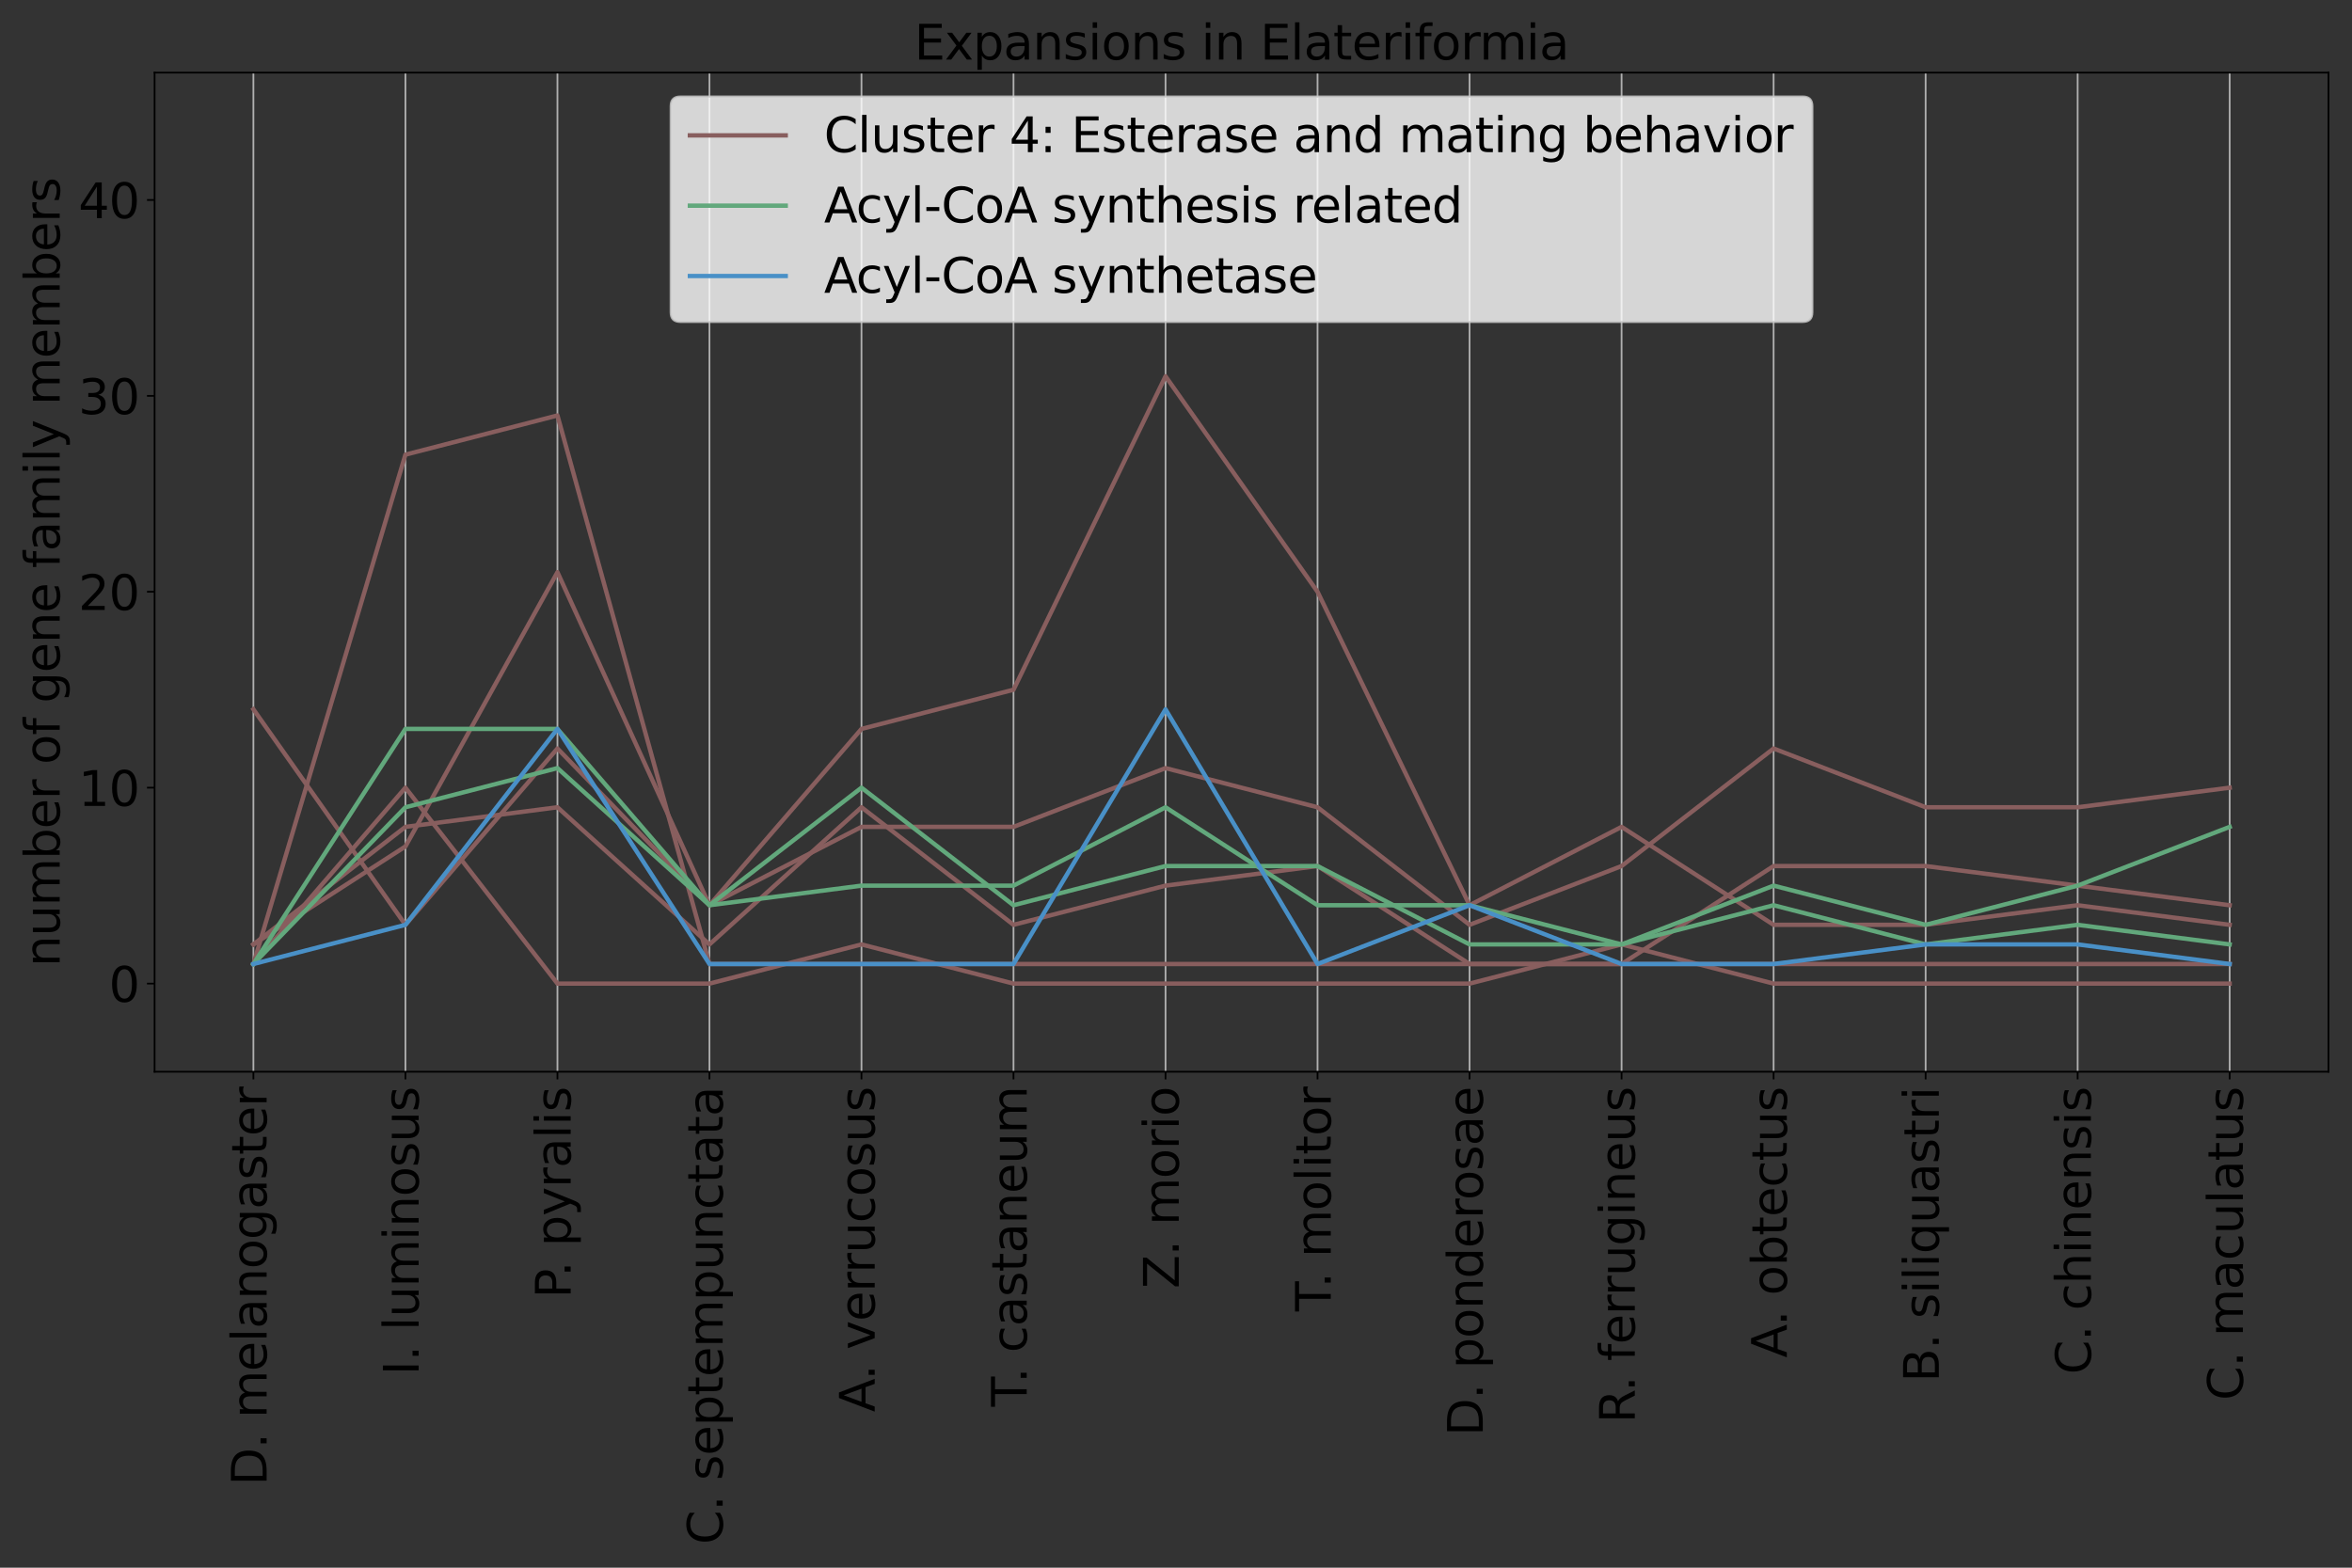 <?xml version="1.0" encoding="utf-8" standalone="no"?>
<!DOCTYPE svg PUBLIC "-//W3C//DTD SVG 1.1//EN"
  "http://www.w3.org/Graphics/SVG/1.1/DTD/svg11.dtd">
<svg xmlns:xlink="http://www.w3.org/1999/xlink" width="1080pt" height="720pt" viewBox="0 0 1080 720" xmlns="http://www.w3.org/2000/svg" version="1.1">
 <rect x="0" y="0" width="1080" height="720" fill="#333333" stroke="none"/>
 <defs>
  <style type="text/css">*{stroke-linejoin: round; stroke-linecap: butt}</style>
 </defs>
 <g id="figure_1">
  <g id="patch_1">
   <path d="M 0 720 
L 1080 720 
L 1080 0 
L 0 0 
L 0 720 
z
" style="fill: none"/>
  </g>
  <g id="axes_1">
   <g id="patch_2">
    <path d="M 70.985 492.23 
L 1069.2 492.23 
L 1069.2 33.36 
L 70.985 33.36 
L 70.985 492.23 
z
" style="fill: none"/>
   </g>
   <g id="matplotlib.axis_1">
    <g id="xtick_1">
     <g id="line2d_1">
      <path d="M 116.358 492.23 
L 116.358 33.36 
" clip-path="url(#p6e696c94eb)" style="fill: none; stroke: #b0b0b0; stroke-width: 0.8; stroke-linecap: square"/>
     </g>
     <g id="line2d_2">
      <defs>
       <path id="ma26f295170" d="M 0 0 
L 0 3.5 
" style="stroke: #000000; stroke-width: 0.8"/>
      </defs>
      <g>
       <use xlink:href="#ma26f295170" x="116.358" y="492.23" style="stroke: #000000; stroke-width: 0.8"/>
      </g>
     </g>
     <g id="text_1">
      <!-- D. melanogaster -->
      <g transform="translate(122.429 682.232) rotate(-90) scale(0.22 -0.22)">
       <defs>
        <path id="DejaVuSans-44" d="M 1259 4147 
L 1259 519 
L 2022 519 
Q 2988 519 3436 956 
Q 3884 1394 3884 2338 
Q 3884 3275 3436 3711 
Q 2988 4147 2022 4147 
L 1259 4147 
z
M 628 4666 
L 1925 4666 
Q 3281 4666 3915 4102 
Q 4550 3538 4550 2338 
Q 4550 1131 3912 565 
Q 3275 0 1925 0 
L 628 0 
L 628 4666 
z
" transform="scale(0.016)"/>
        <path id="DejaVuSans-2e" d="M 684 794 
L 1344 794 
L 1344 0 
L 684 0 
L 684 794 
z
" transform="scale(0.016)"/>
        <path id="DejaVuSans-20" transform="scale(0.016)"/>
        <path id="DejaVuSans-6d" d="M 3328 2828 
Q 3544 3216 3844 3400 
Q 4144 3584 4550 3584 
Q 5097 3584 5394 3201 
Q 5691 2819 5691 2113 
L 5691 0 
L 5113 0 
L 5113 2094 
Q 5113 2597 4934 2840 
Q 4756 3084 4391 3084 
Q 3944 3084 3684 2787 
Q 3425 2491 3425 1978 
L 3425 0 
L 2847 0 
L 2847 2094 
Q 2847 2600 2669 2842 
Q 2491 3084 2119 3084 
Q 1678 3084 1418 2786 
Q 1159 2488 1159 1978 
L 1159 0 
L 581 0 
L 581 3500 
L 1159 3500 
L 1159 2956 
Q 1356 3278 1631 3431 
Q 1906 3584 2284 3584 
Q 2666 3584 2933 3390 
Q 3200 3197 3328 2828 
z
" transform="scale(0.016)"/>
        <path id="DejaVuSans-65" d="M 3597 1894 
L 3597 1613 
L 953 1613 
Q 991 1019 1311 708 
Q 1631 397 2203 397 
Q 2534 397 2845 478 
Q 3156 559 3463 722 
L 3463 178 
Q 3153 47 2828 -22 
Q 2503 -91 2169 -91 
Q 1331 -91 842 396 
Q 353 884 353 1716 
Q 353 2575 817 3079 
Q 1281 3584 2069 3584 
Q 2775 3584 3186 3129 
Q 3597 2675 3597 1894 
z
M 3022 2063 
Q 3016 2534 2758 2815 
Q 2500 3097 2075 3097 
Q 1594 3097 1305 2825 
Q 1016 2553 972 2059 
L 3022 2063 
z
" transform="scale(0.016)"/>
        <path id="DejaVuSans-6c" d="M 603 4863 
L 1178 4863 
L 1178 0 
L 603 0 
L 603 4863 
z
" transform="scale(0.016)"/>
        <path id="DejaVuSans-61" d="M 2194 1759 
Q 1497 1759 1228 1600 
Q 959 1441 959 1056 
Q 959 750 1161 570 
Q 1363 391 1709 391 
Q 2188 391 2477 730 
Q 2766 1069 2766 1631 
L 2766 1759 
L 2194 1759 
z
M 3341 1997 
L 3341 0 
L 2766 0 
L 2766 531 
Q 2569 213 2275 61 
Q 1981 -91 1556 -91 
Q 1019 -91 701 211 
Q 384 513 384 1019 
Q 384 1609 779 1909 
Q 1175 2209 1959 2209 
L 2766 2209 
L 2766 2266 
Q 2766 2663 2505 2880 
Q 2244 3097 1772 3097 
Q 1472 3097 1187 3025 
Q 903 2953 641 2809 
L 641 3341 
Q 956 3463 1253 3523 
Q 1550 3584 1831 3584 
Q 2591 3584 2966 3190 
Q 3341 2797 3341 1997 
z
" transform="scale(0.016)"/>
        <path id="DejaVuSans-6e" d="M 3513 2113 
L 3513 0 
L 2938 0 
L 2938 2094 
Q 2938 2591 2744 2837 
Q 2550 3084 2163 3084 
Q 1697 3084 1428 2787 
Q 1159 2491 1159 1978 
L 1159 0 
L 581 0 
L 581 3500 
L 1159 3500 
L 1159 2956 
Q 1366 3272 1645 3428 
Q 1925 3584 2291 3584 
Q 2894 3584 3203 3211 
Q 3513 2838 3513 2113 
z
" transform="scale(0.016)"/>
        <path id="DejaVuSans-6f" d="M 1959 3097 
Q 1497 3097 1228 2736 
Q 959 2375 959 1747 
Q 959 1119 1226 758 
Q 1494 397 1959 397 
Q 2419 397 2687 759 
Q 2956 1122 2956 1747 
Q 2956 2369 2687 2733 
Q 2419 3097 1959 3097 
z
M 1959 3584 
Q 2709 3584 3137 3096 
Q 3566 2609 3566 1747 
Q 3566 888 3137 398 
Q 2709 -91 1959 -91 
Q 1206 -91 779 398 
Q 353 888 353 1747 
Q 353 2609 779 3096 
Q 1206 3584 1959 3584 
z
" transform="scale(0.016)"/>
        <path id="DejaVuSans-67" d="M 2906 1791 
Q 2906 2416 2648 2759 
Q 2391 3103 1925 3103 
Q 1463 3103 1205 2759 
Q 947 2416 947 1791 
Q 947 1169 1205 825 
Q 1463 481 1925 481 
Q 2391 481 2648 825 
Q 2906 1169 2906 1791 
z
M 3481 434 
Q 3481 -459 3084 -895 
Q 2688 -1331 1869 -1331 
Q 1566 -1331 1297 -1286 
Q 1028 -1241 775 -1147 
L 775 -588 
Q 1028 -725 1275 -790 
Q 1522 -856 1778 -856 
Q 2344 -856 2625 -561 
Q 2906 -266 2906 331 
L 2906 616 
Q 2728 306 2450 153 
Q 2172 0 1784 0 
Q 1141 0 747 490 
Q 353 981 353 1791 
Q 353 2603 747 3093 
Q 1141 3584 1784 3584 
Q 2172 3584 2450 3431 
Q 2728 3278 2906 2969 
L 2906 3500 
L 3481 3500 
L 3481 434 
z
" transform="scale(0.016)"/>
        <path id="DejaVuSans-73" d="M 2834 3397 
L 2834 2853 
Q 2591 2978 2328 3040 
Q 2066 3103 1784 3103 
Q 1356 3103 1142 2972 
Q 928 2841 928 2578 
Q 928 2378 1081 2264 
Q 1234 2150 1697 2047 
L 1894 2003 
Q 2506 1872 2764 1633 
Q 3022 1394 3022 966 
Q 3022 478 2636 193 
Q 2250 -91 1575 -91 
Q 1294 -91 989 -36 
Q 684 19 347 128 
L 347 722 
Q 666 556 975 473 
Q 1284 391 1588 391 
Q 1994 391 2212 530 
Q 2431 669 2431 922 
Q 2431 1156 2273 1281 
Q 2116 1406 1581 1522 
L 1381 1569 
Q 847 1681 609 1914 
Q 372 2147 372 2553 
Q 372 3047 722 3315 
Q 1072 3584 1716 3584 
Q 2034 3584 2315 3537 
Q 2597 3491 2834 3397 
z
" transform="scale(0.016)"/>
        <path id="DejaVuSans-74" d="M 1172 4494 
L 1172 3500 
L 2356 3500 
L 2356 3053 
L 1172 3053 
L 1172 1153 
Q 1172 725 1289 603 
Q 1406 481 1766 481 
L 2356 481 
L 2356 0 
L 1766 0 
Q 1100 0 847 248 
Q 594 497 594 1153 
L 594 3053 
L 172 3053 
L 172 3500 
L 594 3500 
L 594 4494 
L 1172 4494 
z
" transform="scale(0.016)"/>
        <path id="DejaVuSans-72" d="M 2631 2963 
Q 2534 3019 2420 3045 
Q 2306 3072 2169 3072 
Q 1681 3072 1420 2755 
Q 1159 2438 1159 1844 
L 1159 0 
L 581 0 
L 581 3500 
L 1159 3500 
L 1159 2956 
Q 1341 3275 1631 3429 
Q 1922 3584 2338 3584 
Q 2397 3584 2469 3576 
Q 2541 3569 2628 3553 
L 2631 2963 
z
" transform="scale(0.016)"/>
       </defs>
       <use xlink:href="#DejaVuSans-44"/>
       <use xlink:href="#DejaVuSans-2e" x="77.002"/>
       <use xlink:href="#DejaVuSans-20" x="108.789"/>
       <use xlink:href="#DejaVuSans-6d" x="140.576"/>
       <use xlink:href="#DejaVuSans-65" x="237.988"/>
       <use xlink:href="#DejaVuSans-6c" x="299.512"/>
       <use xlink:href="#DejaVuSans-61" x="327.295"/>
       <use xlink:href="#DejaVuSans-6e" x="388.574"/>
       <use xlink:href="#DejaVuSans-6f" x="451.953"/>
       <use xlink:href="#DejaVuSans-67" x="513.135"/>
       <use xlink:href="#DejaVuSans-61" x="576.611"/>
       <use xlink:href="#DejaVuSans-73" x="637.891"/>
       <use xlink:href="#DejaVuSans-74" x="689.99"/>
       <use xlink:href="#DejaVuSans-65" x="729.199"/>
       <use xlink:href="#DejaVuSans-72" x="790.723"/>
      </g>
     </g>
    </g>
    <g id="xtick_2">
     <g id="line2d_3">
      <path d="M 186.164 492.23 
L 186.164 33.36 
" clip-path="url(#p6e696c94eb)" style="fill: none; stroke: #b0b0b0; stroke-width: 0.8; stroke-linecap: square"/>
     </g>
     <g id="line2d_4">
      <g>
       <use xlink:href="#ma26f295170" x="186.164" y="492.23" style="stroke: #000000; stroke-width: 0.8"/>
      </g>
     </g>
     <g id="text_2">
      <!-- I. luminosus -->
      <g transform="translate(192.234 631.567) rotate(-90) scale(0.22 -0.22)">
       <defs>
        <path id="DejaVuSans-49" d="M 628 4666 
L 1259 4666 
L 1259 0 
L 628 0 
L 628 4666 
z
" transform="scale(0.016)"/>
        <path id="DejaVuSans-75" d="M 544 1381 
L 544 3500 
L 1119 3500 
L 1119 1403 
Q 1119 906 1312 657 
Q 1506 409 1894 409 
Q 2359 409 2629 706 
Q 2900 1003 2900 1516 
L 2900 3500 
L 3475 3500 
L 3475 0 
L 2900 0 
L 2900 538 
Q 2691 219 2414 64 
Q 2138 -91 1772 -91 
Q 1169 -91 856 284 
Q 544 659 544 1381 
z
M 1991 3584 
L 1991 3584 
z
" transform="scale(0.016)"/>
        <path id="DejaVuSans-69" d="M 603 3500 
L 1178 3500 
L 1178 0 
L 603 0 
L 603 3500 
z
M 603 4863 
L 1178 4863 
L 1178 4134 
L 603 4134 
L 603 4863 
z
" transform="scale(0.016)"/>
       </defs>
       <use xlink:href="#DejaVuSans-49"/>
       <use xlink:href="#DejaVuSans-2e" x="29.492"/>
       <use xlink:href="#DejaVuSans-20" x="61.279"/>
       <use xlink:href="#DejaVuSans-6c" x="93.066"/>
       <use xlink:href="#DejaVuSans-75" x="120.85"/>
       <use xlink:href="#DejaVuSans-6d" x="184.229"/>
       <use xlink:href="#DejaVuSans-69" x="281.641"/>
       <use xlink:href="#DejaVuSans-6e" x="309.424"/>
       <use xlink:href="#DejaVuSans-6f" x="372.803"/>
       <use xlink:href="#DejaVuSans-73" x="433.984"/>
       <use xlink:href="#DejaVuSans-75" x="486.084"/>
       <use xlink:href="#DejaVuSans-73" x="549.463"/>
      </g>
     </g>
    </g>
    <g id="xtick_3">
     <g id="line2d_5">
      <path d="M 255.969 492.23 
L 255.969 33.36 
" clip-path="url(#p6e696c94eb)" style="fill: none; stroke: #b0b0b0; stroke-width: 0.8; stroke-linecap: square"/>
     </g>
     <g id="line2d_6">
      <g>
       <use xlink:href="#ma26f295170" x="255.969" y="492.23" style="stroke: #000000; stroke-width: 0.8"/>
      </g>
     </g>
     <g id="text_3">
      <!-- P. pyralis -->
      <g transform="translate(262.04 596.24) rotate(-90) scale(0.22 -0.22)">
       <defs>
        <path id="DejaVuSans-50" d="M 1259 4147 
L 1259 2394 
L 2053 2394 
Q 2494 2394 2734 2622 
Q 2975 2850 2975 3272 
Q 2975 3691 2734 3919 
Q 2494 4147 2053 4147 
L 1259 4147 
z
M 628 4666 
L 2053 4666 
Q 2838 4666 3239 4311 
Q 3641 3956 3641 3272 
Q 3641 2581 3239 2228 
Q 2838 1875 2053 1875 
L 1259 1875 
L 1259 0 
L 628 0 
L 628 4666 
z
" transform="scale(0.016)"/>
        <path id="DejaVuSans-70" d="M 1159 525 
L 1159 -1331 
L 581 -1331 
L 581 3500 
L 1159 3500 
L 1159 2969 
Q 1341 3281 1617 3432 
Q 1894 3584 2278 3584 
Q 2916 3584 3314 3078 
Q 3713 2572 3713 1747 
Q 3713 922 3314 415 
Q 2916 -91 2278 -91 
Q 1894 -91 1617 61 
Q 1341 213 1159 525 
z
M 3116 1747 
Q 3116 2381 2855 2742 
Q 2594 3103 2138 3103 
Q 1681 3103 1420 2742 
Q 1159 2381 1159 1747 
Q 1159 1113 1420 752 
Q 1681 391 2138 391 
Q 2594 391 2855 752 
Q 3116 1113 3116 1747 
z
" transform="scale(0.016)"/>
        <path id="DejaVuSans-79" d="M 2059 -325 
Q 1816 -950 1584 -1140 
Q 1353 -1331 966 -1331 
L 506 -1331 
L 506 -850 
L 844 -850 
Q 1081 -850 1212 -737 
Q 1344 -625 1503 -206 
L 1606 56 
L 191 3500 
L 800 3500 
L 1894 763 
L 2988 3500 
L 3597 3500 
L 2059 -325 
z
" transform="scale(0.016)"/>
       </defs>
       <use xlink:href="#DejaVuSans-50"/>
       <use xlink:href="#DejaVuSans-2e" x="44.678"/>
       <use xlink:href="#DejaVuSans-20" x="76.465"/>
       <use xlink:href="#DejaVuSans-70" x="108.252"/>
       <use xlink:href="#DejaVuSans-79" x="171.729"/>
       <use xlink:href="#DejaVuSans-72" x="230.908"/>
       <use xlink:href="#DejaVuSans-61" x="272.021"/>
       <use xlink:href="#DejaVuSans-6c" x="333.301"/>
       <use xlink:href="#DejaVuSans-69" x="361.084"/>
       <use xlink:href="#DejaVuSans-73" x="388.867"/>
      </g>
     </g>
    </g>
    <g id="xtick_4">
     <g id="line2d_7">
      <path d="M 325.774 492.23 
L 325.774 33.36 
" clip-path="url(#p6e696c94eb)" style="fill: none; stroke: #b0b0b0; stroke-width: 0.8; stroke-linecap: square"/>
     </g>
     <g id="line2d_8">
      <g>
       <use xlink:href="#ma26f295170" x="325.774" y="492.23" style="stroke: #000000; stroke-width: 0.8"/>
      </g>
     </g>
     <g id="text_4">
      <!-- C. septempunctata -->
      <g transform="translate(331.845 709.292) rotate(-90) scale(0.22 -0.22)">
       <defs>
        <path id="DejaVuSans-43" d="M 4122 4306 
L 4122 3641 
Q 3803 3938 3442 4084 
Q 3081 4231 2675 4231 
Q 1875 4231 1450 3742 
Q 1025 3253 1025 2328 
Q 1025 1406 1450 917 
Q 1875 428 2675 428 
Q 3081 428 3442 575 
Q 3803 722 4122 1019 
L 4122 359 
Q 3791 134 3420 21 
Q 3050 -91 2638 -91 
Q 1578 -91 968 557 
Q 359 1206 359 2328 
Q 359 3453 968 4101 
Q 1578 4750 2638 4750 
Q 3056 4750 3426 4639 
Q 3797 4528 4122 4306 
z
" transform="scale(0.016)"/>
        <path id="DejaVuSans-63" d="M 3122 3366 
L 3122 2828 
Q 2878 2963 2633 3030 
Q 2388 3097 2138 3097 
Q 1578 3097 1268 2742 
Q 959 2388 959 1747 
Q 959 1106 1268 751 
Q 1578 397 2138 397 
Q 2388 397 2633 464 
Q 2878 531 3122 666 
L 3122 134 
Q 2881 22 2623 -34 
Q 2366 -91 2075 -91 
Q 1284 -91 818 406 
Q 353 903 353 1747 
Q 353 2603 823 3093 
Q 1294 3584 2113 3584 
Q 2378 3584 2631 3529 
Q 2884 3475 3122 3366 
z
" transform="scale(0.016)"/>
       </defs>
       <use xlink:href="#DejaVuSans-43"/>
       <use xlink:href="#DejaVuSans-2e" x="69.824"/>
       <use xlink:href="#DejaVuSans-20" x="101.611"/>
       <use xlink:href="#DejaVuSans-73" x="133.398"/>
       <use xlink:href="#DejaVuSans-65" x="185.498"/>
       <use xlink:href="#DejaVuSans-70" x="247.021"/>
       <use xlink:href="#DejaVuSans-74" x="310.498"/>
       <use xlink:href="#DejaVuSans-65" x="349.707"/>
       <use xlink:href="#DejaVuSans-6d" x="411.23"/>
       <use xlink:href="#DejaVuSans-70" x="508.643"/>
       <use xlink:href="#DejaVuSans-75" x="572.119"/>
       <use xlink:href="#DejaVuSans-6e" x="635.498"/>
       <use xlink:href="#DejaVuSans-63" x="698.877"/>
       <use xlink:href="#DejaVuSans-74" x="753.857"/>
       <use xlink:href="#DejaVuSans-61" x="793.066"/>
       <use xlink:href="#DejaVuSans-74" x="854.346"/>
       <use xlink:href="#DejaVuSans-61" x="893.555"/>
      </g>
     </g>
    </g>
    <g id="xtick_5">
     <g id="line2d_9">
      <path d="M 395.579 492.23 
L 395.579 33.36 
" clip-path="url(#p6e696c94eb)" style="fill: none; stroke: #b0b0b0; stroke-width: 0.8; stroke-linecap: square"/>
     </g>
     <g id="line2d_10">
      <g>
       <use xlink:href="#ma26f295170" x="395.579" y="492.23" style="stroke: #000000; stroke-width: 0.8"/>
      </g>
     </g>
     <g id="text_5">
      <!-- A. verrucosus -->
      <g transform="translate(401.65 648.503) rotate(-90) scale(0.22 -0.22)">
       <defs>
        <path id="DejaVuSans-41" d="M 2188 4044 
L 1331 1722 
L 3047 1722 
L 2188 4044 
z
M 1831 4666 
L 2547 4666 
L 4325 0 
L 3669 0 
L 3244 1197 
L 1141 1197 
L 716 0 
L 50 0 
L 1831 4666 
z
" transform="scale(0.016)"/>
        <path id="DejaVuSans-76" d="M 191 3500 
L 800 3500 
L 1894 563 
L 2988 3500 
L 3597 3500 
L 2284 0 
L 1503 0 
L 191 3500 
z
" transform="scale(0.016)"/>
       </defs>
       <use xlink:href="#DejaVuSans-41"/>
       <use xlink:href="#DejaVuSans-2e" x="66.658"/>
       <use xlink:href="#DejaVuSans-20" x="98.445"/>
       <use xlink:href="#DejaVuSans-76" x="130.232"/>
       <use xlink:href="#DejaVuSans-65" x="189.412"/>
       <use xlink:href="#DejaVuSans-72" x="250.936"/>
       <use xlink:href="#DejaVuSans-72" x="290.299"/>
       <use xlink:href="#DejaVuSans-75" x="331.412"/>
       <use xlink:href="#DejaVuSans-63" x="394.791"/>
       <use xlink:href="#DejaVuSans-6f" x="449.771"/>
       <use xlink:href="#DejaVuSans-73" x="510.953"/>
       <use xlink:href="#DejaVuSans-75" x="563.053"/>
       <use xlink:href="#DejaVuSans-73" x="626.432"/>
      </g>
     </g>
    </g>
    <g id="xtick_6">
     <g id="line2d_11">
      <path d="M 465.385 492.23 
L 465.385 33.36 
" clip-path="url(#p6e696c94eb)" style="fill: none; stroke: #b0b0b0; stroke-width: 0.8; stroke-linecap: square"/>
     </g>
     <g id="line2d_12">
      <g>
       <use xlink:href="#ma26f295170" x="465.385" y="492.23" style="stroke: #000000; stroke-width: 0.8"/>
      </g>
     </g>
     <g id="text_6">
      <!-- T. castaneum -->
      <g transform="translate(471.455 646.035) rotate(-90) scale(0.22 -0.22)">
       <defs>
        <path id="DejaVuSans-54" d="M -19 4666 
L 3928 4666 
L 3928 4134 
L 2272 4134 
L 2272 0 
L 1638 0 
L 1638 4134 
L -19 4134 
L -19 4666 
z
" transform="scale(0.016)"/>
       </defs>
       <use xlink:href="#DejaVuSans-54"/>
       <use xlink:href="#DejaVuSans-2e" x="49.209"/>
       <use xlink:href="#DejaVuSans-20" x="80.996"/>
       <use xlink:href="#DejaVuSans-63" x="112.783"/>
       <use xlink:href="#DejaVuSans-61" x="167.764"/>
       <use xlink:href="#DejaVuSans-73" x="229.043"/>
       <use xlink:href="#DejaVuSans-74" x="281.143"/>
       <use xlink:href="#DejaVuSans-61" x="320.352"/>
       <use xlink:href="#DejaVuSans-6e" x="381.631"/>
       <use xlink:href="#DejaVuSans-65" x="445.01"/>
       <use xlink:href="#DejaVuSans-75" x="506.533"/>
       <use xlink:href="#DejaVuSans-6d" x="569.912"/>
      </g>
     </g>
    </g>
    <g id="xtick_7">
     <g id="line2d_13">
      <path d="M 535.19 492.23 
L 535.19 33.36 
" clip-path="url(#p6e696c94eb)" style="fill: none; stroke: #b0b0b0; stroke-width: 0.8; stroke-linecap: square"/>
     </g>
     <g id="line2d_14">
      <g>
       <use xlink:href="#ma26f295170" x="535.19" y="492.23" style="stroke: #000000; stroke-width: 0.8"/>
      </g>
     </g>
     <g id="text_7">
      <!-- Z. morio -->
      <g transform="translate(541.261 591.792) rotate(-90) scale(0.22 -0.22)">
       <defs>
        <path id="DejaVuSans-5a" d="M 359 4666 
L 4025 4666 
L 4025 4184 
L 1075 531 
L 4097 531 
L 4097 0 
L 288 0 
L 288 481 
L 3238 4134 
L 359 4134 
L 359 4666 
z
" transform="scale(0.016)"/>
       </defs>
       <use xlink:href="#DejaVuSans-5a"/>
       <use xlink:href="#DejaVuSans-2e" x="68.506"/>
       <use xlink:href="#DejaVuSans-20" x="100.293"/>
       <use xlink:href="#DejaVuSans-6d" x="132.08"/>
       <use xlink:href="#DejaVuSans-6f" x="229.492"/>
       <use xlink:href="#DejaVuSans-72" x="290.674"/>
       <use xlink:href="#DejaVuSans-69" x="331.787"/>
       <use xlink:href="#DejaVuSans-6f" x="359.57"/>
      </g>
     </g>
    </g>
    <g id="xtick_8">
     <g id="line2d_15">
      <path d="M 604.995 492.23 
L 604.995 33.36 
" clip-path="url(#p6e696c94eb)" style="fill: none; stroke: #b0b0b0; stroke-width: 0.8; stroke-linecap: square"/>
     </g>
     <g id="line2d_16">
      <g>
       <use xlink:href="#ma26f295170" x="604.995" y="492.23" style="stroke: #000000; stroke-width: 0.8"/>
      </g>
     </g>
     <g id="text_8">
      <!-- T. molitor -->
      <g transform="translate(611.066 602.283) rotate(-90) scale(0.22 -0.22)">
       <use xlink:href="#DejaVuSans-54"/>
       <use xlink:href="#DejaVuSans-2e" x="49.209"/>
       <use xlink:href="#DejaVuSans-20" x="80.996"/>
       <use xlink:href="#DejaVuSans-6d" x="112.783"/>
       <use xlink:href="#DejaVuSans-6f" x="210.195"/>
       <use xlink:href="#DejaVuSans-6c" x="271.377"/>
       <use xlink:href="#DejaVuSans-69" x="299.16"/>
       <use xlink:href="#DejaVuSans-74" x="326.943"/>
       <use xlink:href="#DejaVuSans-6f" x="366.152"/>
       <use xlink:href="#DejaVuSans-72" x="427.334"/>
      </g>
     </g>
    </g>
    <g id="xtick_9">
     <g id="line2d_17">
      <path d="M 674.8 492.23 
L 674.8 33.36 
" clip-path="url(#p6e696c94eb)" style="fill: none; stroke: #b0b0b0; stroke-width: 0.8; stroke-linecap: square"/>
     </g>
     <g id="line2d_18">
      <g>
       <use xlink:href="#ma26f295170" x="674.8" y="492.23" style="stroke: #000000; stroke-width: 0.8"/>
      </g>
     </g>
     <g id="text_9">
      <!-- D. ponderosae -->
      <g transform="translate(680.871 659.517) rotate(-90) scale(0.22 -0.22)">
       <defs>
        <path id="DejaVuSans-64" d="M 2906 2969 
L 2906 4863 
L 3481 4863 
L 3481 0 
L 2906 0 
L 2906 525 
Q 2725 213 2448 61 
Q 2172 -91 1784 -91 
Q 1150 -91 751 415 
Q 353 922 353 1747 
Q 353 2572 751 3078 
Q 1150 3584 1784 3584 
Q 2172 3584 2448 3432 
Q 2725 3281 2906 2969 
z
M 947 1747 
Q 947 1113 1208 752 
Q 1469 391 1925 391 
Q 2381 391 2643 752 
Q 2906 1113 2906 1747 
Q 2906 2381 2643 2742 
Q 2381 3103 1925 3103 
Q 1469 3103 1208 2742 
Q 947 2381 947 1747 
z
" transform="scale(0.016)"/>
       </defs>
       <use xlink:href="#DejaVuSans-44"/>
       <use xlink:href="#DejaVuSans-2e" x="77.002"/>
       <use xlink:href="#DejaVuSans-20" x="108.789"/>
       <use xlink:href="#DejaVuSans-70" x="140.576"/>
       <use xlink:href="#DejaVuSans-6f" x="204.053"/>
       <use xlink:href="#DejaVuSans-6e" x="265.234"/>
       <use xlink:href="#DejaVuSans-64" x="328.613"/>
       <use xlink:href="#DejaVuSans-65" x="392.09"/>
       <use xlink:href="#DejaVuSans-72" x="453.613"/>
       <use xlink:href="#DejaVuSans-6f" x="492.477"/>
       <use xlink:href="#DejaVuSans-73" x="553.658"/>
       <use xlink:href="#DejaVuSans-61" x="605.758"/>
       <use xlink:href="#DejaVuSans-65" x="667.037"/>
      </g>
     </g>
    </g>
    <g id="xtick_10">
     <g id="line2d_19">
      <path d="M 744.606 492.23 
L 744.606 33.36 
" clip-path="url(#p6e696c94eb)" style="fill: none; stroke: #b0b0b0; stroke-width: 0.8; stroke-linecap: square"/>
     </g>
     <g id="line2d_20">
      <g>
       <use xlink:href="#ma26f295170" x="744.606" y="492.23" style="stroke: #000000; stroke-width: 0.8"/>
      </g>
     </g>
     <g id="text_10">
      <!-- R. ferrugineus -->
      <g transform="translate(750.676 653.591) rotate(-90) scale(0.22 -0.22)">
       <defs>
        <path id="DejaVuSans-52" d="M 2841 2188 
Q 3044 2119 3236 1894 
Q 3428 1669 3622 1275 
L 4263 0 
L 3584 0 
L 2988 1197 
Q 2756 1666 2539 1819 
Q 2322 1972 1947 1972 
L 1259 1972 
L 1259 0 
L 628 0 
L 628 4666 
L 2053 4666 
Q 2853 4666 3247 4331 
Q 3641 3997 3641 3322 
Q 3641 2881 3436 2590 
Q 3231 2300 2841 2188 
z
M 1259 4147 
L 1259 2491 
L 2053 2491 
Q 2509 2491 2742 2702 
Q 2975 2913 2975 3322 
Q 2975 3731 2742 3939 
Q 2509 4147 2053 4147 
L 1259 4147 
z
" transform="scale(0.016)"/>
        <path id="DejaVuSans-66" d="M 2375 4863 
L 2375 4384 
L 1825 4384 
Q 1516 4384 1395 4259 
Q 1275 4134 1275 3809 
L 1275 3500 
L 2222 3500 
L 2222 3053 
L 1275 3053 
L 1275 0 
L 697 0 
L 697 3053 
L 147 3053 
L 147 3500 
L 697 3500 
L 697 3744 
Q 697 4328 969 4595 
Q 1241 4863 1831 4863 
L 2375 4863 
z
" transform="scale(0.016)"/>
       </defs>
       <use xlink:href="#DejaVuSans-52"/>
       <use xlink:href="#DejaVuSans-2e" x="65.857"/>
       <use xlink:href="#DejaVuSans-20" x="97.645"/>
       <use xlink:href="#DejaVuSans-66" x="129.432"/>
       <use xlink:href="#DejaVuSans-65" x="164.637"/>
       <use xlink:href="#DejaVuSans-72" x="226.16"/>
       <use xlink:href="#DejaVuSans-72" x="265.523"/>
       <use xlink:href="#DejaVuSans-75" x="306.637"/>
       <use xlink:href="#DejaVuSans-67" x="370.016"/>
       <use xlink:href="#DejaVuSans-69" x="433.492"/>
       <use xlink:href="#DejaVuSans-6e" x="461.275"/>
       <use xlink:href="#DejaVuSans-65" x="524.654"/>
       <use xlink:href="#DejaVuSans-75" x="586.178"/>
       <use xlink:href="#DejaVuSans-73" x="649.557"/>
      </g>
     </g>
    </g>
    <g id="xtick_11">
     <g id="line2d_21">
      <path d="M 814.411 492.23 
L 814.411 33.36 
" clip-path="url(#p6e696c94eb)" style="fill: none; stroke: #b0b0b0; stroke-width: 0.8; stroke-linecap: square"/>
     </g>
     <g id="line2d_22">
      <g>
       <use xlink:href="#ma26f295170" x="814.411" y="492.23" style="stroke: #000000; stroke-width: 0.8"/>
      </g>
     </g>
     <g id="text_11">
      <!-- A. obtectus -->
      <g transform="translate(820.481 623.592) rotate(-90) scale(0.22 -0.22)">
       <defs>
        <path id="DejaVuSans-62" d="M 3116 1747 
Q 3116 2381 2855 2742 
Q 2594 3103 2138 3103 
Q 1681 3103 1420 2742 
Q 1159 2381 1159 1747 
Q 1159 1113 1420 752 
Q 1681 391 2138 391 
Q 2594 391 2855 752 
Q 3116 1113 3116 1747 
z
M 1159 2969 
Q 1341 3281 1617 3432 
Q 1894 3584 2278 3584 
Q 2916 3584 3314 3078 
Q 3713 2572 3713 1747 
Q 3713 922 3314 415 
Q 2916 -91 2278 -91 
Q 1894 -91 1617 61 
Q 1341 213 1159 525 
L 1159 0 
L 581 0 
L 581 4863 
L 1159 4863 
L 1159 2969 
z
" transform="scale(0.016)"/>
       </defs>
       <use xlink:href="#DejaVuSans-41"/>
       <use xlink:href="#DejaVuSans-2e" x="66.658"/>
       <use xlink:href="#DejaVuSans-20" x="98.445"/>
       <use xlink:href="#DejaVuSans-6f" x="130.232"/>
       <use xlink:href="#DejaVuSans-62" x="191.414"/>
       <use xlink:href="#DejaVuSans-74" x="254.891"/>
       <use xlink:href="#DejaVuSans-65" x="294.1"/>
       <use xlink:href="#DejaVuSans-63" x="355.623"/>
       <use xlink:href="#DejaVuSans-74" x="410.604"/>
       <use xlink:href="#DejaVuSans-75" x="449.812"/>
       <use xlink:href="#DejaVuSans-73" x="513.191"/>
      </g>
     </g>
    </g>
    <g id="xtick_12">
     <g id="line2d_23">
      <path d="M 884.216 492.23 
L 884.216 33.36 
" clip-path="url(#p6e696c94eb)" style="fill: none; stroke: #b0b0b0; stroke-width: 0.8; stroke-linecap: square"/>
     </g>
     <g id="line2d_24">
      <g>
       <use xlink:href="#ma26f295170" x="884.216" y="492.23" style="stroke: #000000; stroke-width: 0.8"/>
      </g>
     </g>
     <g id="text_12">
      <!-- B. siliquastri -->
      <g transform="translate(890.287 634.736) rotate(-90) scale(0.22 -0.22)">
       <defs>
        <path id="DejaVuSans-42" d="M 1259 2228 
L 1259 519 
L 2272 519 
Q 2781 519 3026 730 
Q 3272 941 3272 1375 
Q 3272 1813 3026 2020 
Q 2781 2228 2272 2228 
L 1259 2228 
z
M 1259 4147 
L 1259 2741 
L 2194 2741 
Q 2656 2741 2882 2914 
Q 3109 3088 3109 3444 
Q 3109 3797 2882 3972 
Q 2656 4147 2194 4147 
L 1259 4147 
z
M 628 4666 
L 2241 4666 
Q 2963 4666 3353 4366 
Q 3744 4066 3744 3513 
Q 3744 3084 3544 2831 
Q 3344 2578 2956 2516 
Q 3422 2416 3680 2098 
Q 3938 1781 3938 1306 
Q 3938 681 3513 340 
Q 3088 0 2303 0 
L 628 0 
L 628 4666 
z
" transform="scale(0.016)"/>
        <path id="DejaVuSans-71" d="M 947 1747 
Q 947 1113 1208 752 
Q 1469 391 1925 391 
Q 2381 391 2643 752 
Q 2906 1113 2906 1747 
Q 2906 2381 2643 2742 
Q 2381 3103 1925 3103 
Q 1469 3103 1208 2742 
Q 947 2381 947 1747 
z
M 2906 525 
Q 2725 213 2448 61 
Q 2172 -91 1784 -91 
Q 1150 -91 751 415 
Q 353 922 353 1747 
Q 353 2572 751 3078 
Q 1150 3584 1784 3584 
Q 2172 3584 2448 3432 
Q 2725 3281 2906 2969 
L 2906 3500 
L 3481 3500 
L 3481 -1331 
L 2906 -1331 
L 2906 525 
z
" transform="scale(0.016)"/>
       </defs>
       <use xlink:href="#DejaVuSans-42"/>
       <use xlink:href="#DejaVuSans-2e" x="68.604"/>
       <use xlink:href="#DejaVuSans-20" x="100.391"/>
       <use xlink:href="#DejaVuSans-73" x="132.178"/>
       <use xlink:href="#DejaVuSans-69" x="184.277"/>
       <use xlink:href="#DejaVuSans-6c" x="212.061"/>
       <use xlink:href="#DejaVuSans-69" x="239.844"/>
       <use xlink:href="#DejaVuSans-71" x="267.627"/>
       <use xlink:href="#DejaVuSans-75" x="331.104"/>
       <use xlink:href="#DejaVuSans-61" x="394.482"/>
       <use xlink:href="#DejaVuSans-73" x="455.762"/>
       <use xlink:href="#DejaVuSans-74" x="507.861"/>
       <use xlink:href="#DejaVuSans-72" x="547.07"/>
       <use xlink:href="#DejaVuSans-69" x="588.184"/>
      </g>
     </g>
    </g>
    <g id="xtick_13">
     <g id="line2d_25">
      <path d="M 954.021 492.23 
L 954.021 33.36 
" clip-path="url(#p6e696c94eb)" style="fill: none; stroke: #b0b0b0; stroke-width: 0.8; stroke-linecap: square"/>
     </g>
     <g id="line2d_26">
      <g>
       <use xlink:href="#ma26f295170" x="954.021" y="492.23" style="stroke: #000000; stroke-width: 0.8"/>
      </g>
     </g>
     <g id="text_13">
      <!-- C. chinensis -->
      <g transform="translate(960.092 631.182) rotate(-90) scale(0.22 -0.22)">
       <defs>
        <path id="DejaVuSans-68" d="M 3513 2113 
L 3513 0 
L 2938 0 
L 2938 2094 
Q 2938 2591 2744 2837 
Q 2550 3084 2163 3084 
Q 1697 3084 1428 2787 
Q 1159 2491 1159 1978 
L 1159 0 
L 581 0 
L 581 4863 
L 1159 4863 
L 1159 2956 
Q 1366 3272 1645 3428 
Q 1925 3584 2291 3584 
Q 2894 3584 3203 3211 
Q 3513 2838 3513 2113 
z
" transform="scale(0.016)"/>
       </defs>
       <use xlink:href="#DejaVuSans-43"/>
       <use xlink:href="#DejaVuSans-2e" x="69.824"/>
       <use xlink:href="#DejaVuSans-20" x="101.611"/>
       <use xlink:href="#DejaVuSans-63" x="133.398"/>
       <use xlink:href="#DejaVuSans-68" x="188.379"/>
       <use xlink:href="#DejaVuSans-69" x="251.758"/>
       <use xlink:href="#DejaVuSans-6e" x="279.541"/>
       <use xlink:href="#DejaVuSans-65" x="342.92"/>
       <use xlink:href="#DejaVuSans-6e" x="404.443"/>
       <use xlink:href="#DejaVuSans-73" x="467.822"/>
       <use xlink:href="#DejaVuSans-69" x="519.922"/>
       <use xlink:href="#DejaVuSans-73" x="547.705"/>
      </g>
     </g>
    </g>
    <g id="xtick_14">
     <g id="line2d_27">
      <path d="M 1023.827 492.23 
L 1023.827 33.36 
" clip-path="url(#p6e696c94eb)" style="fill: none; stroke: #b0b0b0; stroke-width: 0.8; stroke-linecap: square"/>
     </g>
     <g id="line2d_28">
      <g>
       <use xlink:href="#ma26f295170" x="1023.827" y="492.23" style="stroke: #000000; stroke-width: 0.8"/>
      </g>
     </g>
     <g id="text_14">
      <!-- C. maculatus -->
      <g transform="translate(1029.897 643.148) rotate(-90) scale(0.22 -0.22)">
       <use xlink:href="#DejaVuSans-43"/>
       <use xlink:href="#DejaVuSans-2e" x="69.824"/>
       <use xlink:href="#DejaVuSans-20" x="101.611"/>
       <use xlink:href="#DejaVuSans-6d" x="133.398"/>
       <use xlink:href="#DejaVuSans-61" x="230.811"/>
       <use xlink:href="#DejaVuSans-63" x="292.09"/>
       <use xlink:href="#DejaVuSans-75" x="347.07"/>
       <use xlink:href="#DejaVuSans-6c" x="410.449"/>
       <use xlink:href="#DejaVuSans-61" x="438.232"/>
       <use xlink:href="#DejaVuSans-74" x="499.512"/>
       <use xlink:href="#DejaVuSans-75" x="538.721"/>
       <use xlink:href="#DejaVuSans-73" x="602.1"/>
      </g>
     </g>
    </g>
   </g>
   <g id="matplotlib.axis_2">
    <g id="ytick_1">
     <g id="line2d_29">
      <defs>
       <path id="ma4563083a2" d="M 0 0 
L -3.5 0 
" style="stroke: #000000; stroke-width: 0.8"/>
      </defs>
      <g>
       <use xlink:href="#ma4563083a2" x="70.985" y="451.741" style="stroke: #000000; stroke-width: 0.8"/>
      </g>
     </g>
     <g id="text_15">
      <!-- 0 -->
      <g transform="translate(49.987 460.1) scale(0.22 -0.22)">
       <defs>
        <path id="DejaVuSans-30" d="M 2034 4250 
Q 1547 4250 1301 3770 
Q 1056 3291 1056 2328 
Q 1056 1369 1301 889 
Q 1547 409 2034 409 
Q 2525 409 2770 889 
Q 3016 1369 3016 2328 
Q 3016 3291 2770 3770 
Q 2525 4250 2034 4250 
z
M 2034 4750 
Q 2819 4750 3233 4129 
Q 3647 3509 3647 2328 
Q 3647 1150 3233 529 
Q 2819 -91 2034 -91 
Q 1250 -91 836 529 
Q 422 1150 422 2328 
Q 422 3509 836 4129 
Q 1250 4750 2034 4750 
z
" transform="scale(0.016)"/>
       </defs>
       <use xlink:href="#DejaVuSans-30"/>
      </g>
     </g>
    </g>
    <g id="ytick_2">
     <g id="line2d_30">
      <g>
       <use xlink:href="#ma4563083a2" x="70.985" y="361.767" style="stroke: #000000; stroke-width: 0.8"/>
      </g>
     </g>
     <g id="text_16">
      <!-- 10 -->
      <g transform="translate(35.99 370.125) scale(0.22 -0.22)">
       <defs>
        <path id="DejaVuSans-31" d="M 794 531 
L 1825 531 
L 1825 4091 
L 703 3866 
L 703 4441 
L 1819 4666 
L 2450 4666 
L 2450 531 
L 3481 531 
L 3481 0 
L 794 0 
L 794 531 
z
" transform="scale(0.016)"/>
       </defs>
       <use xlink:href="#DejaVuSans-31"/>
       <use xlink:href="#DejaVuSans-30" x="63.623"/>
      </g>
     </g>
    </g>
    <g id="ytick_3">
     <g id="line2d_31">
      <g>
       <use xlink:href="#ma4563083a2" x="70.985" y="271.792" style="stroke: #000000; stroke-width: 0.8"/>
      </g>
     </g>
     <g id="text_17">
      <!-- 20 -->
      <g transform="translate(35.99 280.151) scale(0.22 -0.22)">
       <defs>
        <path id="DejaVuSans-32" d="M 1228 531 
L 3431 531 
L 3431 0 
L 469 0 
L 469 531 
Q 828 903 1448 1529 
Q 2069 2156 2228 2338 
Q 2531 2678 2651 2914 
Q 2772 3150 2772 3378 
Q 2772 3750 2511 3984 
Q 2250 4219 1831 4219 
Q 1534 4219 1204 4116 
Q 875 4013 500 3803 
L 500 4441 
Q 881 4594 1212 4672 
Q 1544 4750 1819 4750 
Q 2544 4750 2975 4387 
Q 3406 4025 3406 3419 
Q 3406 3131 3298 2873 
Q 3191 2616 2906 2266 
Q 2828 2175 2409 1742 
Q 1991 1309 1228 531 
z
" transform="scale(0.016)"/>
       </defs>
       <use xlink:href="#DejaVuSans-32"/>
       <use xlink:href="#DejaVuSans-30" x="63.623"/>
      </g>
     </g>
    </g>
    <g id="ytick_4">
     <g id="line2d_32">
      <g>
       <use xlink:href="#ma4563083a2" x="70.985" y="181.818" style="stroke: #000000; stroke-width: 0.8"/>
      </g>
     </g>
     <g id="text_18">
      <!-- 30 -->
      <g transform="translate(35.99 190.176) scale(0.22 -0.22)">
       <defs>
        <path id="DejaVuSans-33" d="M 2597 2516 
Q 3050 2419 3304 2112 
Q 3559 1806 3559 1356 
Q 3559 666 3084 287 
Q 2609 -91 1734 -91 
Q 1441 -91 1130 -33 
Q 819 25 488 141 
L 488 750 
Q 750 597 1062 519 
Q 1375 441 1716 441 
Q 2309 441 2620 675 
Q 2931 909 2931 1356 
Q 2931 1769 2642 2001 
Q 2353 2234 1838 2234 
L 1294 2234 
L 1294 2753 
L 1863 2753 
Q 2328 2753 2575 2939 
Q 2822 3125 2822 3475 
Q 2822 3834 2567 4026 
Q 2313 4219 1838 4219 
Q 1578 4219 1281 4162 
Q 984 4106 628 3988 
L 628 4550 
Q 988 4650 1302 4700 
Q 1616 4750 1894 4750 
Q 2613 4750 3031 4423 
Q 3450 4097 3450 3541 
Q 3450 3153 3228 2886 
Q 3006 2619 2597 2516 
z
" transform="scale(0.016)"/>
       </defs>
       <use xlink:href="#DejaVuSans-33"/>
       <use xlink:href="#DejaVuSans-30" x="63.623"/>
      </g>
     </g>
    </g>
    <g id="ytick_5">
     <g id="line2d_33">
      <g>
       <use xlink:href="#ma4563083a2" x="70.985" y="91.843" style="stroke: #000000; stroke-width: 0.8"/>
      </g>
     </g>
     <g id="text_19">
      <!-- 40 -->
      <g transform="translate(35.99 100.202) scale(0.22 -0.22)">
       <defs>
        <path id="DejaVuSans-34" d="M 2419 4116 
L 825 1625 
L 2419 1625 
L 2419 4116 
z
M 2253 4666 
L 3047 4666 
L 3047 1625 
L 3713 1625 
L 3713 1100 
L 3047 1100 
L 3047 0 
L 2419 0 
L 2419 1100 
L 313 1100 
L 313 1709 
L 2253 4666 
z
" transform="scale(0.016)"/>
       </defs>
       <use xlink:href="#DejaVuSans-34"/>
       <use xlink:href="#DejaVuSans-30" x="63.623"/>
      </g>
     </g>
    </g>
    <g id="text_20">
     <!-- number of gene family members -->
     <g transform="translate(27.415 443.956) rotate(-90) scale(0.22 -0.22)">
      <use xlink:href="#DejaVuSans-6e"/>
      <use xlink:href="#DejaVuSans-75" x="63.379"/>
      <use xlink:href="#DejaVuSans-6d" x="126.758"/>
      <use xlink:href="#DejaVuSans-62" x="224.17"/>
      <use xlink:href="#DejaVuSans-65" x="287.646"/>
      <use xlink:href="#DejaVuSans-72" x="349.17"/>
      <use xlink:href="#DejaVuSans-20" x="390.283"/>
      <use xlink:href="#DejaVuSans-6f" x="422.07"/>
      <use xlink:href="#DejaVuSans-66" x="483.252"/>
      <use xlink:href="#DejaVuSans-20" x="518.457"/>
      <use xlink:href="#DejaVuSans-67" x="550.244"/>
      <use xlink:href="#DejaVuSans-65" x="613.721"/>
      <use xlink:href="#DejaVuSans-6e" x="675.244"/>
      <use xlink:href="#DejaVuSans-65" x="738.623"/>
      <use xlink:href="#DejaVuSans-20" x="800.146"/>
      <use xlink:href="#DejaVuSans-66" x="831.934"/>
      <use xlink:href="#DejaVuSans-61" x="867.139"/>
      <use xlink:href="#DejaVuSans-6d" x="928.418"/>
      <use xlink:href="#DejaVuSans-69" x="1025.83"/>
      <use xlink:href="#DejaVuSans-6c" x="1053.613"/>
      <use xlink:href="#DejaVuSans-79" x="1081.396"/>
      <use xlink:href="#DejaVuSans-20" x="1140.576"/>
      <use xlink:href="#DejaVuSans-6d" x="1172.363"/>
      <use xlink:href="#DejaVuSans-65" x="1269.775"/>
      <use xlink:href="#DejaVuSans-6d" x="1331.299"/>
      <use xlink:href="#DejaVuSans-62" x="1428.711"/>
      <use xlink:href="#DejaVuSans-65" x="1492.188"/>
      <use xlink:href="#DejaVuSans-72" x="1553.711"/>
      <use xlink:href="#DejaVuSans-73" x="1594.824"/>
     </g>
    </g>
   </g>
   <g id="line2d_34">
    <path d="M 116.358 451.741 
" clip-path="url(#p6e696c94eb)" style="fill: none; stroke: #885e5e; stroke-width: 2; stroke-linecap: square"/>
   </g>
   <g id="line2d_35">
    <path d="M 116.358 325.777 
L 186.164 424.749 
L 255.969 343.772 
L 325.774 415.752 
L 395.579 334.775 
L 465.385 316.78 
L 535.19 172.82 
L 604.995 271.792 
L 674.8 415.752 
L 744.606 379.762 
L 814.411 424.749 
L 884.216 424.749 
L 954.021 415.752 
L 1023.827 424.749 
" clip-path="url(#p6e696c94eb)" style="fill: none; stroke: #885e5e; stroke-width: 2; stroke-linecap: square"/>
   </g>
   <g id="line2d_36">
    <path d="M 116.358 433.747 
L 186.164 388.759 
L 255.969 262.795 
L 325.774 415.752 
L 395.579 379.762 
L 465.385 379.762 
L 535.19 352.77 
L 604.995 370.764 
L 674.8 424.749 
L 744.606 397.757 
L 814.411 343.772 
L 884.216 370.764 
L 954.021 370.764 
L 1023.827 361.767 
" clip-path="url(#p6e696c94eb)" style="fill: none; stroke: #885e5e; stroke-width: 2; stroke-linecap: square"/>
   </g>
   <g id="line2d_37">
    <path d="M 116.358 442.744 
L 186.164 208.81 
L 255.969 190.815 
L 325.774 442.744 
L 395.579 442.744 
L 465.385 442.744 
L 535.19 442.744 
L 604.995 442.744 
L 674.8 442.744 
L 744.606 442.744 
L 814.411 442.744 
L 884.216 442.744 
L 954.021 442.744 
L 1023.827 442.744 
" clip-path="url(#p6e696c94eb)" style="fill: none; stroke: #885e5e; stroke-width: 2; stroke-linecap: square"/>
   </g>
   <g id="line2d_38">
    <path d="M 116.358 433.747 
L 186.164 379.762 
L 255.969 370.764 
L 325.774 433.747 
L 395.579 370.764 
L 465.385 424.749 
L 535.19 406.754 
L 604.995 397.757 
L 674.8 442.744 
L 744.606 442.744 
L 814.411 397.757 
L 884.216 397.757 
L 954.021 406.754 
L 1023.827 415.752 
" clip-path="url(#p6e696c94eb)" style="fill: none; stroke: #885e5e; stroke-width: 2; stroke-linecap: square"/>
   </g>
   <g id="line2d_39">
    <path d="M 116.358 442.744 
L 186.164 361.767 
L 255.969 451.741 
L 325.774 451.741 
L 395.579 433.747 
L 465.385 451.741 
L 535.19 451.741 
L 604.995 451.741 
L 674.8 451.741 
L 744.606 433.747 
L 814.411 451.741 
L 884.216 451.741 
L 954.021 451.741 
L 1023.827 451.741 
" clip-path="url(#p6e696c94eb)" style="fill: none; stroke: #885e5e; stroke-width: 2; stroke-linecap: square"/>
   </g>
   <g id="line2d_40">
    <path d="M 116.358 451.741 
" clip-path="url(#p6e696c94eb)" style="fill: none; stroke: #62a87c; stroke-width: 2; stroke-linecap: square"/>
   </g>
   <g id="line2d_41">
    <path d="M 116.358 442.744 
L 186.164 334.775 
L 255.969 334.775 
L 325.774 415.752 
L 395.579 361.767 
L 465.385 415.752 
L 535.19 397.757 
L 604.995 397.757 
L 674.8 433.747 
L 744.606 433.747 
L 814.411 406.754 
L 884.216 424.749 
L 954.021 406.754 
L 1023.827 379.762 
" clip-path="url(#p6e696c94eb)" style="fill: none; stroke: #62a87c; stroke-width: 2; stroke-linecap: square"/>
   </g>
   <g id="line2d_42">
    <path d="M 116.358 442.744 
L 186.164 370.764 
L 255.969 352.77 
L 325.774 415.752 
L 395.579 406.754 
L 465.385 406.754 
L 535.19 370.764 
L 604.995 415.752 
L 674.8 415.752 
L 744.606 433.747 
L 814.411 415.752 
L 884.216 433.747 
L 954.021 424.749 
L 1023.827 433.747 
" clip-path="url(#p6e696c94eb)" style="fill: none; stroke: #62a87c; stroke-width: 2; stroke-linecap: square"/>
   </g>
   <g id="line2d_43">
    <path d="M 116.358 451.741 
" clip-path="url(#p6e696c94eb)" style="fill: none; stroke: #4990c7; stroke-width: 2; stroke-linecap: square"/>
   </g>
   <g id="line2d_44">
    <path d="M 116.358 442.744 
L 186.164 424.749 
L 255.969 334.775 
L 325.774 442.744 
L 395.579 442.744 
L 465.385 442.744 
L 535.19 325.777 
L 604.995 442.744 
L 674.8 415.752 
L 744.606 442.744 
L 814.411 442.744 
L 884.216 433.747 
L 954.021 433.747 
L 1023.827 442.744 
" clip-path="url(#p6e696c94eb)" style="fill: none; stroke: #4990c7; stroke-width: 2; stroke-linecap: square"/>
   </g>
   <g id="patch_3">
    <path d="M 70.985 492.23 
L 70.985 33.36 
" style="fill: none; stroke: #000000; stroke-width: 0.8; stroke-linejoin: miter; stroke-linecap: square"/>
   </g>
   <g id="patch_4">
    <path d="M 1069.2 492.23 
L 1069.2 33.36 
" style="fill: none; stroke: #000000; stroke-width: 0.8; stroke-linejoin: miter; stroke-linecap: square"/>
   </g>
   <g id="patch_5">
    <path d="M 70.985 492.23 
L 1069.2 492.23 
" style="fill: none; stroke: #000000; stroke-width: 0.8; stroke-linejoin: miter; stroke-linecap: square"/>
   </g>
   <g id="patch_6">
    <path d="M 70.985 33.36 
L 1069.2 33.36 
" style="fill: none; stroke: #000000; stroke-width: 0.8; stroke-linejoin: miter; stroke-linecap: square"/>
   </g>
   <g id="text_21">
    <!-- Expansions in Elateriformia -->
    <g transform="translate(419.848 27.36) scale(0.22 -0.22)">
     <defs>
      <path id="DejaVuSans-45" d="M 628 4666 
L 3578 4666 
L 3578 4134 
L 1259 4134 
L 1259 2753 
L 3481 2753 
L 3481 2222 
L 1259 2222 
L 1259 531 
L 3634 531 
L 3634 0 
L 628 0 
L 628 4666 
z
" transform="scale(0.016)"/>
      <path id="DejaVuSans-78" d="M 3513 3500 
L 2247 1797 
L 3578 0 
L 2900 0 
L 1881 1375 
L 863 0 
L 184 0 
L 1544 1831 
L 300 3500 
L 978 3500 
L 1906 2253 
L 2834 3500 
L 3513 3500 
z
" transform="scale(0.016)"/>
     </defs>
     <use xlink:href="#DejaVuSans-45"/>
     <use xlink:href="#DejaVuSans-78" x="63.184"/>
     <use xlink:href="#DejaVuSans-70" x="122.363"/>
     <use xlink:href="#DejaVuSans-61" x="185.84"/>
     <use xlink:href="#DejaVuSans-6e" x="247.119"/>
     <use xlink:href="#DejaVuSans-73" x="310.498"/>
     <use xlink:href="#DejaVuSans-69" x="362.598"/>
     <use xlink:href="#DejaVuSans-6f" x="390.381"/>
     <use xlink:href="#DejaVuSans-6e" x="451.562"/>
     <use xlink:href="#DejaVuSans-73" x="514.941"/>
     <use xlink:href="#DejaVuSans-20" x="567.041"/>
     <use xlink:href="#DejaVuSans-69" x="598.828"/>
     <use xlink:href="#DejaVuSans-6e" x="626.611"/>
     <use xlink:href="#DejaVuSans-20" x="689.99"/>
     <use xlink:href="#DejaVuSans-45" x="721.777"/>
     <use xlink:href="#DejaVuSans-6c" x="784.961"/>
     <use xlink:href="#DejaVuSans-61" x="812.744"/>
     <use xlink:href="#DejaVuSans-74" x="874.023"/>
     <use xlink:href="#DejaVuSans-65" x="913.232"/>
     <use xlink:href="#DejaVuSans-72" x="974.756"/>
     <use xlink:href="#DejaVuSans-69" x="1015.869"/>
     <use xlink:href="#DejaVuSans-66" x="1043.652"/>
     <use xlink:href="#DejaVuSans-6f" x="1078.857"/>
     <use xlink:href="#DejaVuSans-72" x="1140.039"/>
     <use xlink:href="#DejaVuSans-6d" x="1179.402"/>
     <use xlink:href="#DejaVuSans-69" x="1276.814"/>
     <use xlink:href="#DejaVuSans-61" x="1304.598"/>
    </g>
   </g>
   <g id="legend_1">
    <g id="patch_7">
     <path d="M 312.387 147.836 
L 827.798 147.836 
Q 832.198 147.836 832.198 143.436 
L 832.198 48.76 
Q 832.198 44.36 827.798 44.36 
L 312.387 44.36 
Q 307.987 44.36 307.987 48.76 
L 307.987 143.436 
Q 307.987 147.836 312.387 147.836 
z
" style="fill: #ffffff; opacity: 0.8; stroke: #cccccc; stroke-linejoin: miter"/>
    </g>
    <g id="line2d_45">
     <path d="M 316.787 62.177 
L 338.787 62.177 
L 360.787 62.177 
" style="fill: none; stroke: #885e5e; stroke-width: 2; stroke-linecap: square"/>
    </g>
    <g id="text_22">
     <!-- Cluster 4: Esterase and mating behavior -->
     <g transform="translate(378.387 69.877) scale(0.22 -0.22)">
      <defs>
       <path id="DejaVuSans-3a" d="M 750 794 
L 1409 794 
L 1409 0 
L 750 0 
L 750 794 
z
M 750 3309 
L 1409 3309 
L 1409 2516 
L 750 2516 
L 750 3309 
z
" transform="scale(0.016)"/>
      </defs>
      <use xlink:href="#DejaVuSans-43"/>
      <use xlink:href="#DejaVuSans-6c" x="69.824"/>
      <use xlink:href="#DejaVuSans-75" x="97.607"/>
      <use xlink:href="#DejaVuSans-73" x="160.986"/>
      <use xlink:href="#DejaVuSans-74" x="213.086"/>
      <use xlink:href="#DejaVuSans-65" x="252.295"/>
      <use xlink:href="#DejaVuSans-72" x="313.818"/>
      <use xlink:href="#DejaVuSans-20" x="354.932"/>
      <use xlink:href="#DejaVuSans-34" x="386.719"/>
      <use xlink:href="#DejaVuSans-3a" x="450.342"/>
      <use xlink:href="#DejaVuSans-20" x="484.033"/>
      <use xlink:href="#DejaVuSans-45" x="515.82"/>
      <use xlink:href="#DejaVuSans-73" x="579.004"/>
      <use xlink:href="#DejaVuSans-74" x="631.104"/>
      <use xlink:href="#DejaVuSans-65" x="670.312"/>
      <use xlink:href="#DejaVuSans-72" x="731.836"/>
      <use xlink:href="#DejaVuSans-61" x="772.949"/>
      <use xlink:href="#DejaVuSans-73" x="834.229"/>
      <use xlink:href="#DejaVuSans-65" x="886.328"/>
      <use xlink:href="#DejaVuSans-20" x="947.852"/>
      <use xlink:href="#DejaVuSans-61" x="979.639"/>
      <use xlink:href="#DejaVuSans-6e" x="1040.918"/>
      <use xlink:href="#DejaVuSans-64" x="1104.297"/>
      <use xlink:href="#DejaVuSans-20" x="1167.773"/>
      <use xlink:href="#DejaVuSans-6d" x="1199.561"/>
      <use xlink:href="#DejaVuSans-61" x="1296.973"/>
      <use xlink:href="#DejaVuSans-74" x="1358.252"/>
      <use xlink:href="#DejaVuSans-69" x="1397.461"/>
      <use xlink:href="#DejaVuSans-6e" x="1425.244"/>
      <use xlink:href="#DejaVuSans-67" x="1488.623"/>
      <use xlink:href="#DejaVuSans-20" x="1552.1"/>
      <use xlink:href="#DejaVuSans-62" x="1583.887"/>
      <use xlink:href="#DejaVuSans-65" x="1647.363"/>
      <use xlink:href="#DejaVuSans-68" x="1708.887"/>
      <use xlink:href="#DejaVuSans-61" x="1772.266"/>
      <use xlink:href="#DejaVuSans-76" x="1833.545"/>
      <use xlink:href="#DejaVuSans-69" x="1892.725"/>
      <use xlink:href="#DejaVuSans-6f" x="1920.508"/>
      <use xlink:href="#DejaVuSans-72" x="1981.689"/>
     </g>
    </g>
    <g id="line2d_46">
     <path d="M 316.787 94.468 
L 338.787 94.468 
L 360.787 94.468 
" style="fill: none; stroke: #62a87c; stroke-width: 2; stroke-linecap: square"/>
    </g>
    <g id="text_23">
     <!-- Acyl-CoA synthesis related -->
     <g transform="translate(378.387 102.168) scale(0.22 -0.22)">
      <defs>
       <path id="DejaVuSans-2d" d="M 313 2009 
L 1997 2009 
L 1997 1497 
L 313 1497 
L 313 2009 
z
" transform="scale(0.016)"/>
      </defs>
      <use xlink:href="#DejaVuSans-41"/>
      <use xlink:href="#DejaVuSans-63" x="66.658"/>
      <use xlink:href="#DejaVuSans-79" x="121.639"/>
      <use xlink:href="#DejaVuSans-6c" x="180.818"/>
      <use xlink:href="#DejaVuSans-2d" x="208.602"/>
      <use xlink:href="#DejaVuSans-43" x="244.686"/>
      <use xlink:href="#DejaVuSans-6f" x="314.51"/>
      <use xlink:href="#DejaVuSans-41" x="375.691"/>
      <use xlink:href="#DejaVuSans-20" x="444.1"/>
      <use xlink:href="#DejaVuSans-73" x="475.887"/>
      <use xlink:href="#DejaVuSans-79" x="527.986"/>
      <use xlink:href="#DejaVuSans-6e" x="587.166"/>
      <use xlink:href="#DejaVuSans-74" x="650.545"/>
      <use xlink:href="#DejaVuSans-68" x="689.754"/>
      <use xlink:href="#DejaVuSans-65" x="753.133"/>
      <use xlink:href="#DejaVuSans-73" x="814.656"/>
      <use xlink:href="#DejaVuSans-69" x="866.756"/>
      <use xlink:href="#DejaVuSans-73" x="894.539"/>
      <use xlink:href="#DejaVuSans-20" x="946.639"/>
      <use xlink:href="#DejaVuSans-72" x="978.426"/>
      <use xlink:href="#DejaVuSans-65" x="1017.289"/>
      <use xlink:href="#DejaVuSans-6c" x="1078.812"/>
      <use xlink:href="#DejaVuSans-61" x="1106.596"/>
      <use xlink:href="#DejaVuSans-74" x="1167.875"/>
      <use xlink:href="#DejaVuSans-65" x="1207.084"/>
      <use xlink:href="#DejaVuSans-64" x="1268.607"/>
     </g>
    </g>
    <g id="line2d_47">
     <path d="M 316.787 126.76 
L 338.787 126.76 
L 360.787 126.76 
" style="fill: none; stroke: #4990c7; stroke-width: 2; stroke-linecap: square"/>
    </g>
    <g id="text_24">
     <!-- Acyl-CoA synthetase -->
     <g transform="translate(378.387 134.46) scale(0.22 -0.22)">
      <use xlink:href="#DejaVuSans-41"/>
      <use xlink:href="#DejaVuSans-63" x="66.658"/>
      <use xlink:href="#DejaVuSans-79" x="121.639"/>
      <use xlink:href="#DejaVuSans-6c" x="180.818"/>
      <use xlink:href="#DejaVuSans-2d" x="208.602"/>
      <use xlink:href="#DejaVuSans-43" x="244.686"/>
      <use xlink:href="#DejaVuSans-6f" x="314.51"/>
      <use xlink:href="#DejaVuSans-41" x="375.691"/>
      <use xlink:href="#DejaVuSans-20" x="444.1"/>
      <use xlink:href="#DejaVuSans-73" x="475.887"/>
      <use xlink:href="#DejaVuSans-79" x="527.986"/>
      <use xlink:href="#DejaVuSans-6e" x="587.166"/>
      <use xlink:href="#DejaVuSans-74" x="650.545"/>
      <use xlink:href="#DejaVuSans-68" x="689.754"/>
      <use xlink:href="#DejaVuSans-65" x="753.133"/>
      <use xlink:href="#DejaVuSans-74" x="814.656"/>
      <use xlink:href="#DejaVuSans-61" x="853.865"/>
      <use xlink:href="#DejaVuSans-73" x="915.145"/>
      <use xlink:href="#DejaVuSans-65" x="967.244"/>
     </g>
    </g>
   </g>
  </g>
 </g>
 <defs>
  <clipPath id="p6e696c94eb">
   <rect x="70.985" y="33.36" width="998.215" height="458.87"/>
  </clipPath>
 </defs>
</svg>
